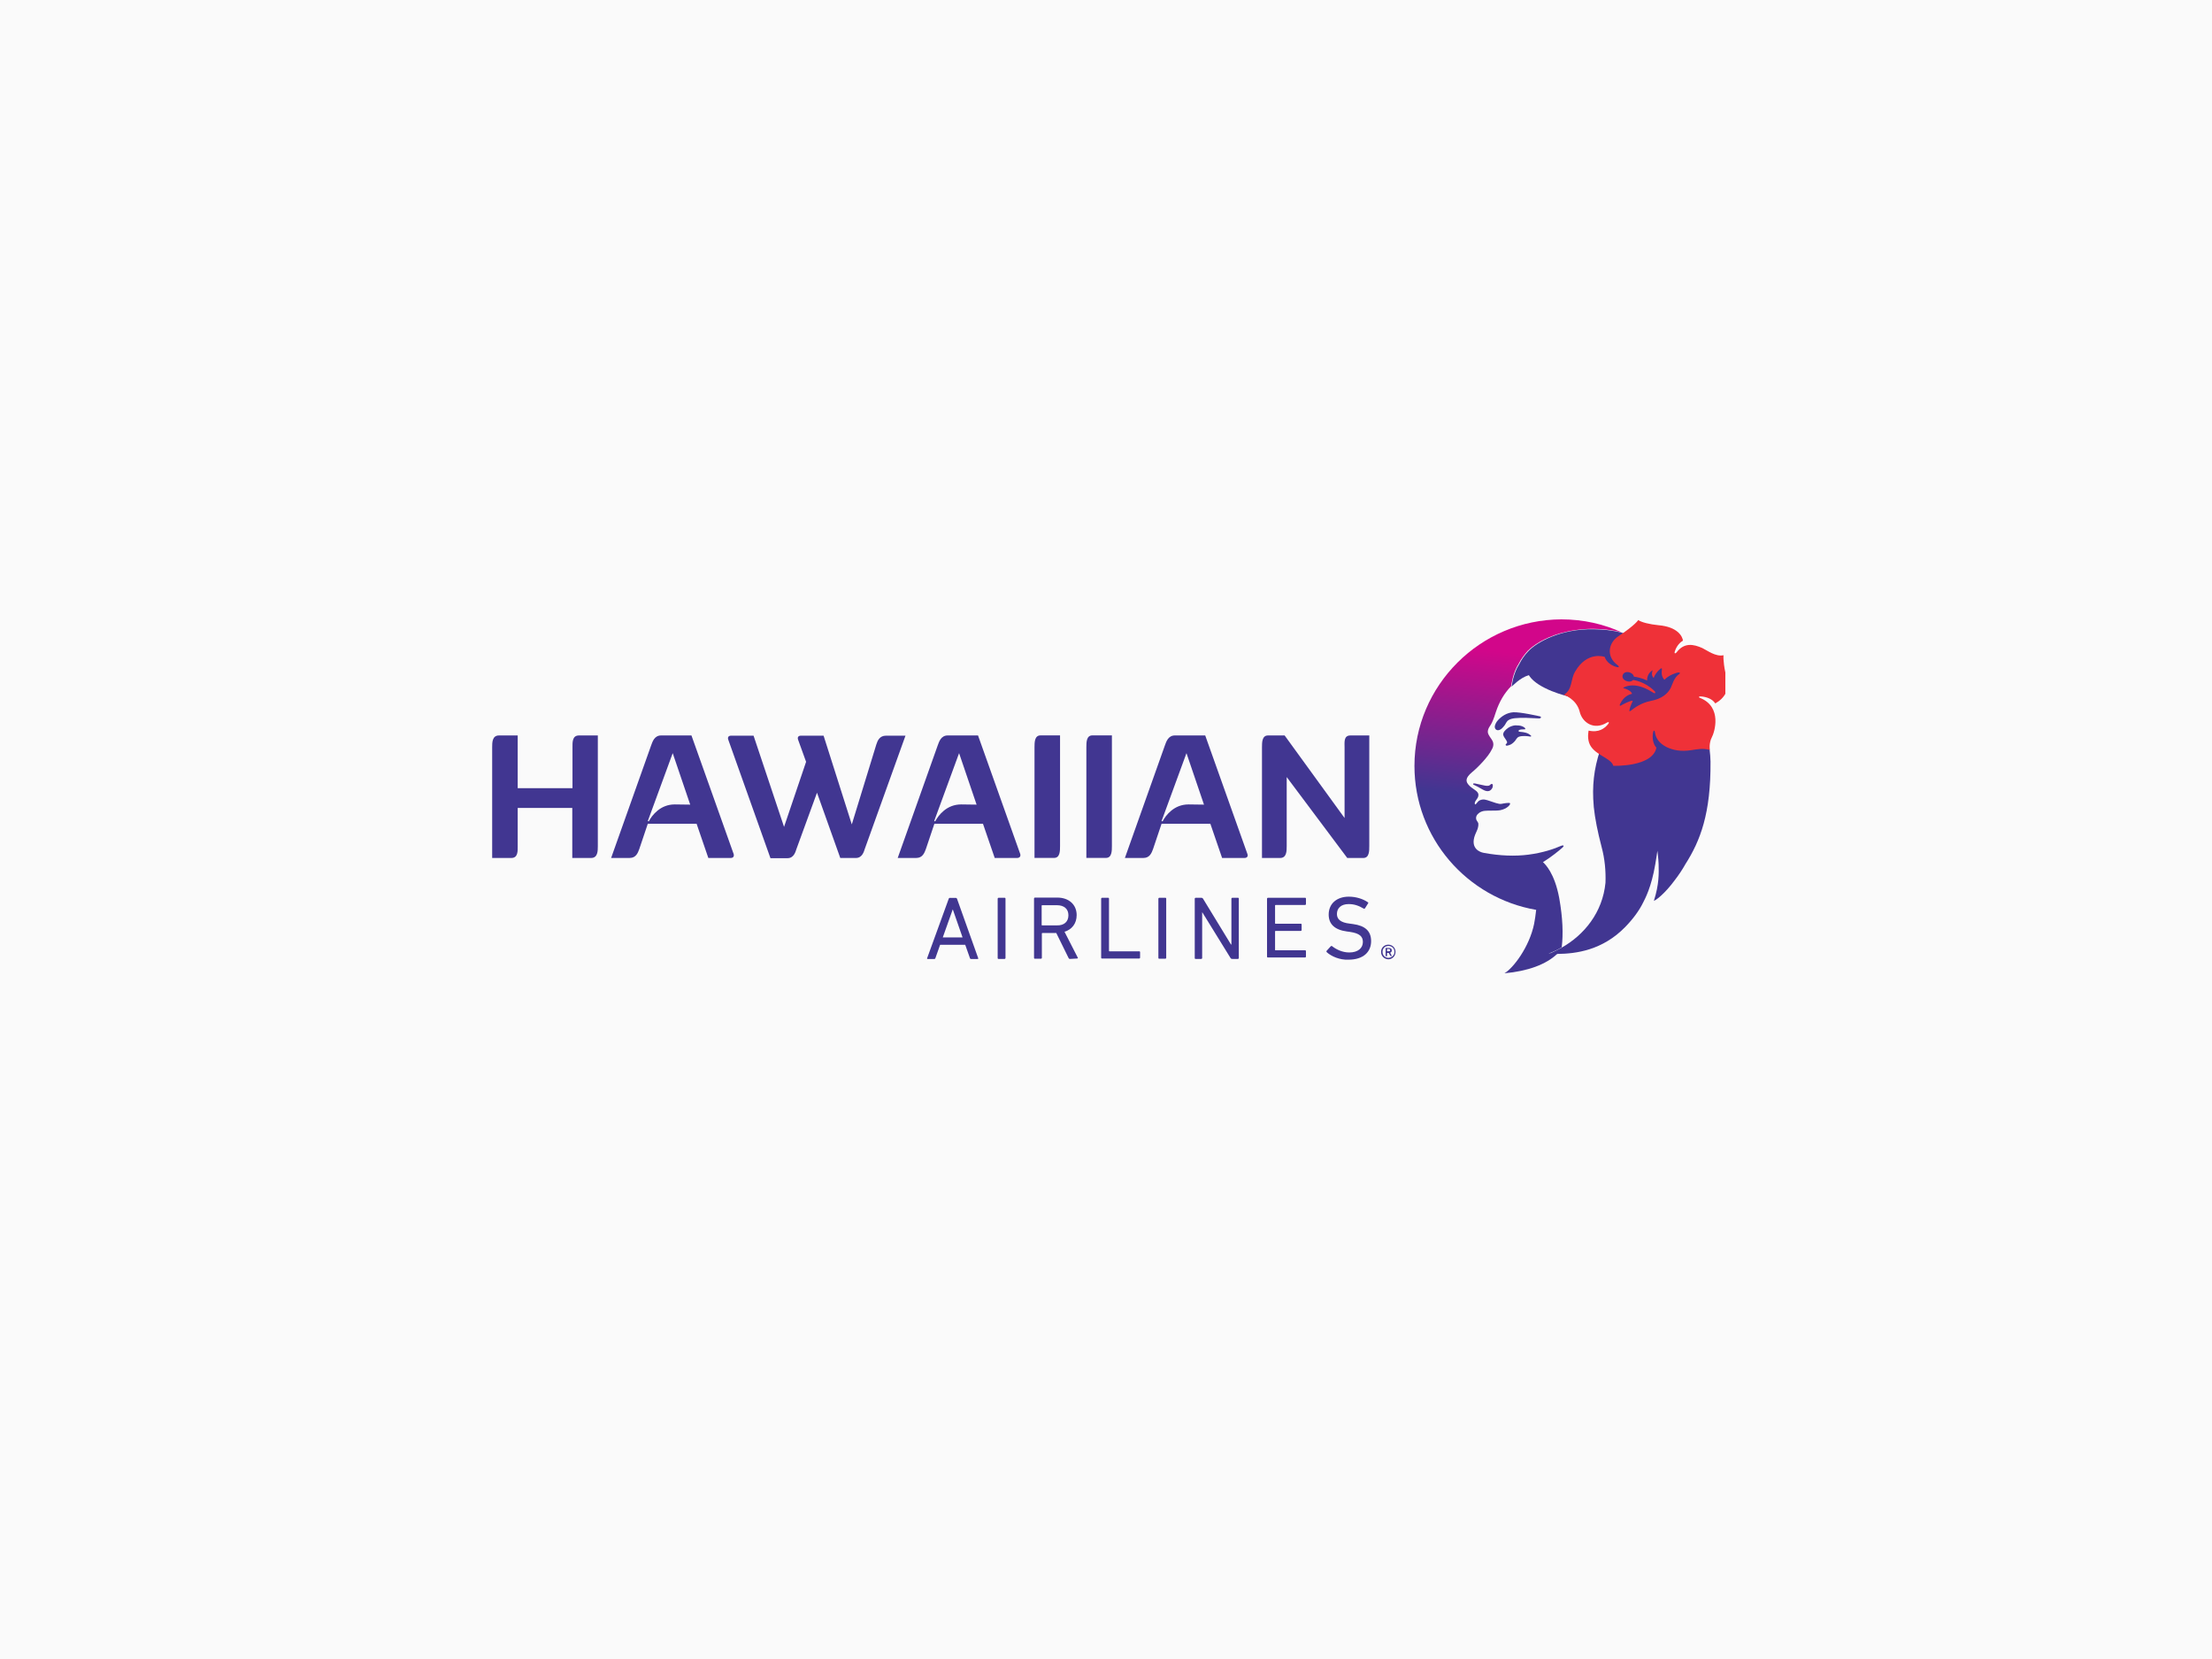 <svg width="400" height="300" viewBox="0 0 400 300" fill="none" xmlns="http://www.w3.org/2000/svg">
<rect width="400" height="300" fill="#FAFAFA"/>
<g clip-path="url(#clip0_150_3638)">
<path d="M251.382 171.834C251.382 171.685 251.307 171.61 251.158 171.61H250.86C250.823 171.61 250.823 171.61 250.823 171.648V171.983C250.823 172.02 250.823 172.02 250.86 172.02H251.158C251.307 172.02 251.382 171.945 251.382 171.834ZM250.6 172.839C250.562 172.839 250.562 172.802 250.562 172.802V171.461C250.562 171.424 250.6 171.424 250.6 171.424H251.158C251.494 171.424 251.68 171.573 251.68 171.871C251.68 172.094 251.568 172.206 251.382 172.281L251.68 172.839C251.717 172.876 251.68 172.876 251.643 172.876H251.494C251.456 172.876 251.456 172.839 251.419 172.839L251.121 172.318H250.86C250.823 172.318 250.823 172.318 250.823 172.355V172.876C250.823 172.913 250.786 172.913 250.786 172.913H250.6V172.839ZM252.164 172.132C252.164 171.499 251.68 171.052 251.084 171.052C250.451 171.052 250.004 171.499 250.004 172.132C250.004 172.765 250.488 173.211 251.084 173.211C251.68 173.174 252.164 172.727 252.164 172.132ZM249.743 172.132C249.743 171.387 250.302 170.828 251.047 170.828C251.791 170.828 252.35 171.387 252.35 172.132C252.35 172.876 251.791 173.472 251.047 173.472C250.302 173.435 249.743 172.876 249.743 172.132Z" fill="#413691"/>
<path d="M108.105 132.995V152.988C108.105 153.882 108.105 155.148 106.876 155.148H103.487V146.101H93.618V152.988C93.618 153.882 93.692 155.148 92.463 155.148H89V135.155C89 134.261 89 132.995 90.229 132.995H93.618V142.527H103.524V135.155C103.524 134.299 103.45 132.995 104.679 132.995H108.105Z" fill="#413691"/>
<path d="M124.812 145.502L121.647 136.194L117.14 148.48L117.327 148.518C117.922 147.401 119.412 145.465 122.019 145.465L124.812 145.502ZM132.149 155.145H128.089L125.967 148.965H117.14L115.613 153.507C115.353 154.214 115.018 155.145 113.863 155.145H110.511L117.736 134.817C117.997 134.109 118.332 132.992 119.561 132.992H125.036L132.67 154.437C132.782 154.847 132.596 155.145 132.149 155.145Z" fill="#413691"/>
<path d="M163.753 132.995L156.38 153.51C156.231 153.956 155.933 155.148 154.778 155.148H151.948L147.739 143.346L144.015 153.547C143.866 153.994 143.568 155.185 142.414 155.185H139.323L131.688 133.74C131.539 133.293 131.763 133.033 132.209 133.033H136.269L141.781 149.526L145.766 137.761L144.313 133.74C144.164 133.293 144.388 133.033 144.835 133.033H148.931L154.033 149.079L158.465 134.634C158.689 133.926 159.061 133.033 160.215 133.033H163.753V132.995Z" fill="#413691"/>
<path d="M176.599 145.502L173.433 136.194L168.927 148.48L169.113 148.518C169.709 147.401 171.199 145.465 173.806 145.465L176.599 145.502ZM183.935 155.145H179.876L177.753 148.965H168.964L167.437 153.507C167.176 154.214 166.841 155.145 165.687 155.145H162.335L169.56 134.817C169.821 134.109 170.156 132.992 171.385 132.992H176.859L184.494 154.437C184.606 154.847 184.382 155.145 183.935 155.145Z" fill="#413691"/>
<path d="M187.072 135.143C187.072 134.249 187.072 132.983 188.152 132.983H191.69V150.035V152.976C191.69 153.87 191.69 155.136 190.61 155.136H187.072V135.143Z" fill="#413691"/>
<path d="M196.448 135.143C196.448 134.249 196.448 132.983 197.528 132.983H201.066V149.663V152.976C201.066 153.87 201.066 155.136 199.986 155.136H196.448V135.143Z" fill="#413691"/>
<path d="M217.718 145.502L214.552 136.194L210.046 148.48L210.232 148.518C210.828 147.401 212.318 145.465 214.925 145.465L217.718 145.502ZM225.054 155.145H220.995L218.872 148.965H210.046L208.519 153.507C208.258 154.214 207.923 155.145 206.769 155.145H203.417L210.642 134.817C210.902 134.109 211.238 132.992 212.467 132.992H217.941L225.576 154.437C225.725 154.847 225.501 155.145 225.054 155.145Z" fill="#413691"/>
<path d="M247.61 132.995V152.988C247.61 153.882 247.61 155.148 246.53 155.148H243.626L232.676 140.516V152.988C232.676 153.882 232.676 155.148 231.485 155.148H228.207V135.155C228.207 134.261 228.207 132.995 229.287 132.995H232.304L243.141 147.925V135.155C243.141 134.261 242.955 132.995 244.184 132.995H247.61Z" fill="#413691"/>
<path d="M174.06 169.512L172.31 164.485H172.273L170.485 169.512H174.06ZM171.565 162.512C171.602 162.438 171.64 162.363 171.751 162.363H172.831C172.943 162.363 173.018 162.438 173.055 162.512L176.891 173.272C176.928 173.346 176.854 173.421 176.779 173.421H175.625C175.513 173.421 175.438 173.384 175.401 173.272L174.545 170.852H170.001L169.145 173.272C169.107 173.384 169.033 173.421 168.921 173.421H167.767C167.655 173.421 167.618 173.346 167.655 173.272L171.565 162.512Z" fill="#413691"/>
<path d="M180.411 162.496C180.411 162.422 180.485 162.348 180.56 162.348H181.677C181.789 162.348 181.826 162.422 181.826 162.496V171.022V173.256C181.826 173.331 181.752 173.405 181.677 173.405H180.56C180.448 173.405 180.411 173.331 180.411 173.256V162.496Z" fill="#413691"/>
<path d="M193.205 165.514C193.205 164.36 192.423 163.69 191.12 163.69H188.476C188.401 163.69 188.364 163.727 188.364 163.764V167.264C188.364 167.338 188.401 167.338 188.476 167.338H191.12C192.423 167.376 193.205 166.668 193.205 165.514ZM193.466 173.407C193.354 173.407 193.317 173.37 193.243 173.258L191.008 168.716H188.513C188.438 168.716 188.401 168.753 188.401 168.79V173.221C188.401 173.295 188.327 173.37 188.252 173.37H187.135C187.023 173.37 186.986 173.295 186.986 173.221V162.461C186.986 162.387 187.06 162.312 187.135 162.312H191.194C193.28 162.312 194.695 163.578 194.695 165.477C194.695 167.003 193.838 168.083 192.498 168.492L194.881 173.146C194.956 173.221 194.918 173.332 194.769 173.332L193.466 173.407Z" fill="#413691"/>
<path d="M199.125 162.496C199.125 162.422 199.2 162.348 199.274 162.348H200.391C200.503 162.348 200.54 162.422 200.54 162.496V171.953C200.54 172.028 200.578 172.028 200.652 172.028H206.015C206.127 172.028 206.164 172.102 206.164 172.177V173.182C206.164 173.256 206.09 173.331 206.015 173.331H199.274C199.162 173.331 199.125 173.256 199.125 173.182V162.496Z" fill="#413691"/>
<path d="M209.472 162.496C209.472 162.422 209.547 162.348 209.621 162.348H210.739C210.85 162.348 210.888 162.422 210.888 162.496V170.352V173.219C210.888 173.293 210.813 173.368 210.739 173.368H209.621C209.51 173.368 209.472 173.293 209.472 173.219V162.496Z" fill="#413691"/>
<path d="M216.048 162.496C216.048 162.422 216.122 162.348 216.197 162.348H217.239C217.388 162.348 217.463 162.385 217.537 162.496L222.602 170.799H222.677V162.496C222.677 162.422 222.751 162.348 222.826 162.348H223.868C223.98 162.348 224.017 162.422 224.017 162.496V173.256C224.017 173.331 223.943 173.405 223.868 173.405H222.826C222.714 173.405 222.602 173.368 222.528 173.256L217.426 164.991H217.388V173.256C217.388 173.331 217.314 173.405 217.239 173.405H216.197C216.085 173.405 216.048 173.331 216.048 173.256V162.496Z" fill="#413691"/>
<path d="M229.119 162.496C229.119 162.422 229.194 162.348 229.268 162.348H236.009C236.121 162.348 236.158 162.422 236.158 162.496V163.502C236.158 163.576 236.083 163.651 236.009 163.651H230.683C230.609 163.651 230.572 163.688 230.572 163.725V166.964C230.572 167.039 230.609 167.039 230.683 167.039H235.227C235.339 167.039 235.376 167.113 235.376 167.188V168.193C235.376 168.267 235.301 168.342 235.227 168.342H230.683C230.609 168.342 230.572 168.379 230.572 168.416V171.767C230.572 171.841 230.609 171.841 230.683 171.841H236.009C236.121 171.841 236.158 171.916 236.158 171.99V172.996C236.158 173.07 236.083 173.145 236.009 173.145H229.268C229.156 173.145 229.119 173.07 229.119 172.996V162.496Z" fill="#413691"/>
<path d="M239.934 172.199C239.86 172.124 239.822 172.05 239.897 171.938L240.642 171.119C240.716 171.045 240.791 171.045 240.865 171.082C241.61 171.677 242.727 172.236 243.993 172.236C245.558 172.236 246.451 171.454 246.451 170.337C246.451 169.369 245.893 168.773 244.105 168.513L243.547 168.438C241.349 168.141 240.269 167.098 240.269 165.385C240.269 163.412 241.722 162.146 243.919 162.146C245.222 162.146 246.489 162.556 247.345 163.152C247.457 163.226 247.457 163.3 247.382 163.375L246.824 164.268C246.749 164.343 246.675 164.343 246.6 164.306C245.669 163.747 244.85 163.487 243.882 163.487C242.504 163.487 241.759 164.231 241.759 165.274C241.759 166.205 242.392 166.837 244.105 167.024L244.664 167.098C246.861 167.396 247.941 168.364 247.941 170.188C247.941 172.124 246.563 173.539 243.844 173.539C242.28 173.613 240.753 172.943 239.934 172.199Z" fill="#413691"/>
<path d="M255.779 138.508C255.779 151.539 265.276 162.373 277.789 164.533C277.677 165.464 277.566 166.357 277.417 167.065C276.56 171.234 273.655 175.069 272.054 176C276.262 175.628 279.614 174.399 281.625 172.463C281.476 172.463 280.173 172.426 280.061 172.426C280.843 172.128 281.662 171.756 282.407 171.309C282.705 168.889 282.593 165.985 281.96 162.411C281.104 157.794 279.353 156.23 279.055 155.933C279.018 155.895 279.018 155.895 279.018 155.895C279.018 155.858 279.055 155.858 279.093 155.858C280.582 154.927 281.886 153.848 282.482 153.326C282.929 152.954 282.78 152.768 282.295 152.954C281.029 153.513 278.981 154.22 276.337 154.555C274.028 154.853 271.272 154.778 268.292 154.22C268.292 154.22 266.207 153.922 266.505 151.837C266.579 151.241 266.877 150.646 267.138 150.05C267.212 149.864 267.399 149.305 267.324 148.859C267.287 148.747 267.138 148.524 267.063 148.412C266.914 148.188 266.84 147.853 267.026 147.481C267.175 147.183 267.697 146.699 268.479 146.625C268.851 146.588 269.261 146.588 269.708 146.588C270.266 146.588 270.825 146.588 271.272 146.513C272.463 146.29 273.208 145.508 273.059 145.247C272.948 145.098 271.868 145.284 271.532 145.359C271.011 145.471 270.006 145.024 269.484 144.875C268.702 144.614 268.255 144.428 267.585 144.726C267.138 144.912 266.803 145.768 266.691 145.359C266.654 145.173 266.728 144.987 266.877 144.763C267.026 144.54 267.324 144.168 267.324 143.944C267.361 143.721 267.436 143.348 266.728 142.864C266.207 142.492 265.872 142.269 265.685 142.045C265.015 141.375 264.903 140.705 266.207 139.625C267.138 138.881 269.149 136.833 269.745 135.567C269.857 135.381 270.341 134.599 269.782 133.78C269.372 133.184 269.298 133.073 269.186 132.849C268.888 132.291 269.074 131.77 269.596 131.025C269.819 130.653 270.043 130.206 270.527 128.679C271.123 126.93 271.979 125.403 273.246 124.1C273.357 123.839 273.469 121.829 274.661 119.967C275.033 119.223 275.592 118.441 276.262 117.696C276.746 117.212 277.491 116.617 278.459 116.058C279.465 115.5 280.657 114.941 282.109 114.532C283.822 114.048 285.833 113.713 288.068 113.713C289.744 113.75 291.308 113.862 293.207 114.346C293.207 114.346 293.319 114.383 293.431 114.42C290.042 112.856 286.318 112 282.333 112C267.697 112.074 255.779 123.914 255.779 138.508ZM266.393 141.748C266.356 141.859 266.43 141.896 266.542 141.934C267.026 142.157 267.25 142.269 268.143 142.79C269.186 143.386 269.633 142.902 269.857 142.492C269.931 142.38 270.006 141.934 269.894 141.822C269.782 141.673 269.596 141.785 269.41 141.971C269.186 142.194 268.628 142.083 268.441 142.045C268.255 142.008 267.399 141.822 266.877 141.71C266.765 141.673 266.691 141.673 266.616 141.673C266.468 141.673 266.393 141.673 266.393 141.748Z" fill="url(#paint0_linear_150_3638)"/>
<path d="M278.498 129.546C278.349 129.509 274.849 128.727 273.657 128.802C272.465 128.876 271.497 129.546 270.864 130.254C270.529 130.626 270.38 130.998 270.305 131.333C270.268 131.892 270.678 132.152 271.124 132.003C271.46 131.892 271.72 131.631 272.093 131.147C272.316 130.812 272.465 130.403 272.8 130.216C273.359 129.844 274.327 129.807 275.891 129.807C277.083 129.844 278.089 129.919 278.312 129.919C278.796 129.881 278.685 129.583 278.498 129.546Z" fill="#413691"/>
<path d="M276.455 132.727C275.822 132.354 274.928 132.354 274.742 132.317C274.556 132.28 274.519 132.094 274.779 131.982C275.152 131.833 275.822 131.945 275.822 131.833C275.859 131.721 275.71 131.498 275.189 131.312C274.928 131.2 274.407 131.163 273.997 131.163C272.917 131.275 272.321 131.945 272.21 132.056C272.098 132.168 271.912 132.354 271.837 132.652C271.763 133.024 272.023 133.322 272.247 133.657C272.359 133.843 272.47 133.992 272.508 134.104C272.545 134.29 272.545 134.402 272.359 134.514C272.172 134.663 272.284 134.923 272.657 134.812C273.103 134.7 273.327 134.588 273.662 134.29C274.109 133.918 274.109 133.657 274.444 133.359C274.742 133.062 275.785 133.062 276.306 133.136C276.977 133.285 277.126 133.136 276.455 132.727Z" fill="#413691"/>
<path d="M309.316 137.69C309.316 136.499 308.981 134.153 308.907 133.669C308.758 132.255 308.423 130.281 307.305 127.526C306.114 124.548 305.108 122.463 302.129 119.559C298.628 116.171 294.494 114.756 293.526 114.496C293.377 114.458 293.302 114.421 293.302 114.421C291.44 113.937 289.839 113.825 288.163 113.788C282.241 113.676 277.884 116.134 276.357 117.772C275.65 118.516 275.128 119.298 274.756 120.043C273.564 121.904 273.415 123.952 273.341 124.176C273.452 124.101 274.867 122.537 276.469 122.091C276.841 122.724 277.698 123.58 279.337 124.399C281.012 125.255 282.875 125.739 282.875 125.739C282.875 125.739 285.184 126.409 287.53 127.191C289.392 127.861 291.328 130.207 291.328 130.728C291.328 131.733 290.323 132.701 289.317 135.754C288.237 139.031 287.865 142.158 288.2 145.807C288.2 145.807 288.2 145.807 288.2 145.844V145.881C288.424 148.041 288.908 150.423 289.615 153.141C290.211 155.338 290.397 157.534 290.323 159.619C289.802 165.018 286.45 169.076 282.428 171.347C281.646 171.757 280.901 172.166 280.081 172.464C280.193 172.464 281.534 172.501 281.646 172.501C285.035 172.464 289.802 171.831 293.898 167.624C295.313 166.172 296.431 164.646 297.138 163.194C297.436 162.598 298.628 160.476 299.336 156.231C299.447 155.673 299.708 153.849 299.708 153.849C299.708 153.849 299.894 155.152 299.931 156.306C299.969 157.907 300.043 159.88 299.075 162.896C299.41 162.821 301.011 161.667 302.874 159.135C303.581 158.205 304.214 157.274 304.773 156.269C307.454 152.062 309.391 147.11 309.316 137.69Z" fill="#413691"/>
<path d="M294.649 128.432C294.612 128.618 294.686 128.655 294.872 128.544C295.617 127.948 296.809 127.092 298.485 126.757C300.496 126.384 301.576 125.454 302.135 124.374C302.432 123.741 302.693 122.55 303.661 121.879C303.959 121.656 303.661 121.582 303.401 121.619C303.177 121.656 301.837 122.028 300.98 122.922C300.384 122.326 300.459 121.507 300.533 121.023C300.57 120.874 300.459 120.8 300.272 120.911C299.639 121.433 299.192 122.103 299.043 122.587C299.043 122.587 298.522 122.214 298.82 121.321C298.857 121.172 298.746 121.209 298.708 121.284C297.777 121.954 297.852 122.959 297.852 123.071C297.852 123.071 296.921 122.55 295.468 122.363C295.245 121.433 293.681 121.172 293.42 122.14C293.196 122.996 294.686 123.667 295.319 122.959C295.319 122.959 297.368 123.182 299.155 124.932C299.341 125.119 299.379 125.267 299.267 125.342C299.192 125.416 298.932 125.267 298.597 125.044C298.224 124.821 295.766 123.257 293.643 124.299C293.532 124.337 293.532 124.448 293.606 124.448C294.016 124.56 294.91 124.858 295.133 125.454C294.537 125.603 293.643 125.938 292.973 127.278C292.787 127.65 293.01 127.687 293.196 127.539C293.42 127.39 294.761 126.682 295.245 126.719C295.282 126.831 294.835 127.464 294.649 128.432ZM311.669 118.491C311.594 119.162 311.78 121.06 312.302 122.773C312.86 124.597 311.855 126.273 310.179 127.203C309.657 126.384 308.577 126.012 307.609 125.938C307.051 125.9 307.199 126.161 307.497 126.235C311.445 127.874 310.067 132.379 309.546 133.347C309.024 134.315 309.173 135.618 309.173 135.618C307.944 135.245 306.827 135.506 305.822 135.655C303.885 135.953 302.544 135.618 301.539 135.171C300.719 134.799 299.453 133.979 299.267 132.416C299.23 132.118 299.043 131.932 298.932 132.453C298.746 133.384 298.894 134.501 299.528 135.208C298.82 138.745 291.744 138.484 291.744 138.484C291.297 136.958 288.057 136.511 287.349 134.277C287.014 133.235 287.275 132.118 287.275 132.118C289.137 132.527 290.18 131.708 290.776 130.964C291.111 130.554 290.85 130.517 290.59 130.666C288.243 132.118 286.083 130.666 285.636 128.618C285.04 126.384 282.806 125.64 282.806 125.64C284.407 124.635 283.96 122.922 284.817 121.47C287.014 117.635 290.18 118.789 290.18 118.789C290.478 119.72 291.409 120.39 292.34 120.614C292.861 120.762 292.787 120.502 292.563 120.316C290.329 118.715 290.887 116.22 292.638 115.066C295.729 113.018 296.25 112.125 296.25 112.125C296.809 112.534 298.336 112.907 299.9 113.056C303.438 113.354 304.257 115.141 304.332 115.848C303.922 116.071 303.215 116.704 302.879 117.747C302.693 118.268 302.991 118.194 303.177 117.97C304.555 116.146 306.231 116.481 307.833 117.188C308.764 117.635 310.216 118.789 311.669 118.491Z" fill="#EF3138"/>
</g>
<defs>
<linearGradient id="paint0_linear_150_3638" x1="274.952" y1="118.269" x2="270.758" y2="153.977" gradientUnits="userSpaceOnUse">
<stop stop-color="#D2068A"/>
<stop offset="0.737" stop-color="#413691"/>
<stop offset="1" stop-color="#413691"/>
</linearGradient>
<clipPath id="clip0_150_3638">
<rect width="223" height="64" fill="white" transform="translate(89 112)"/>
</clipPath>
</defs>
</svg>
